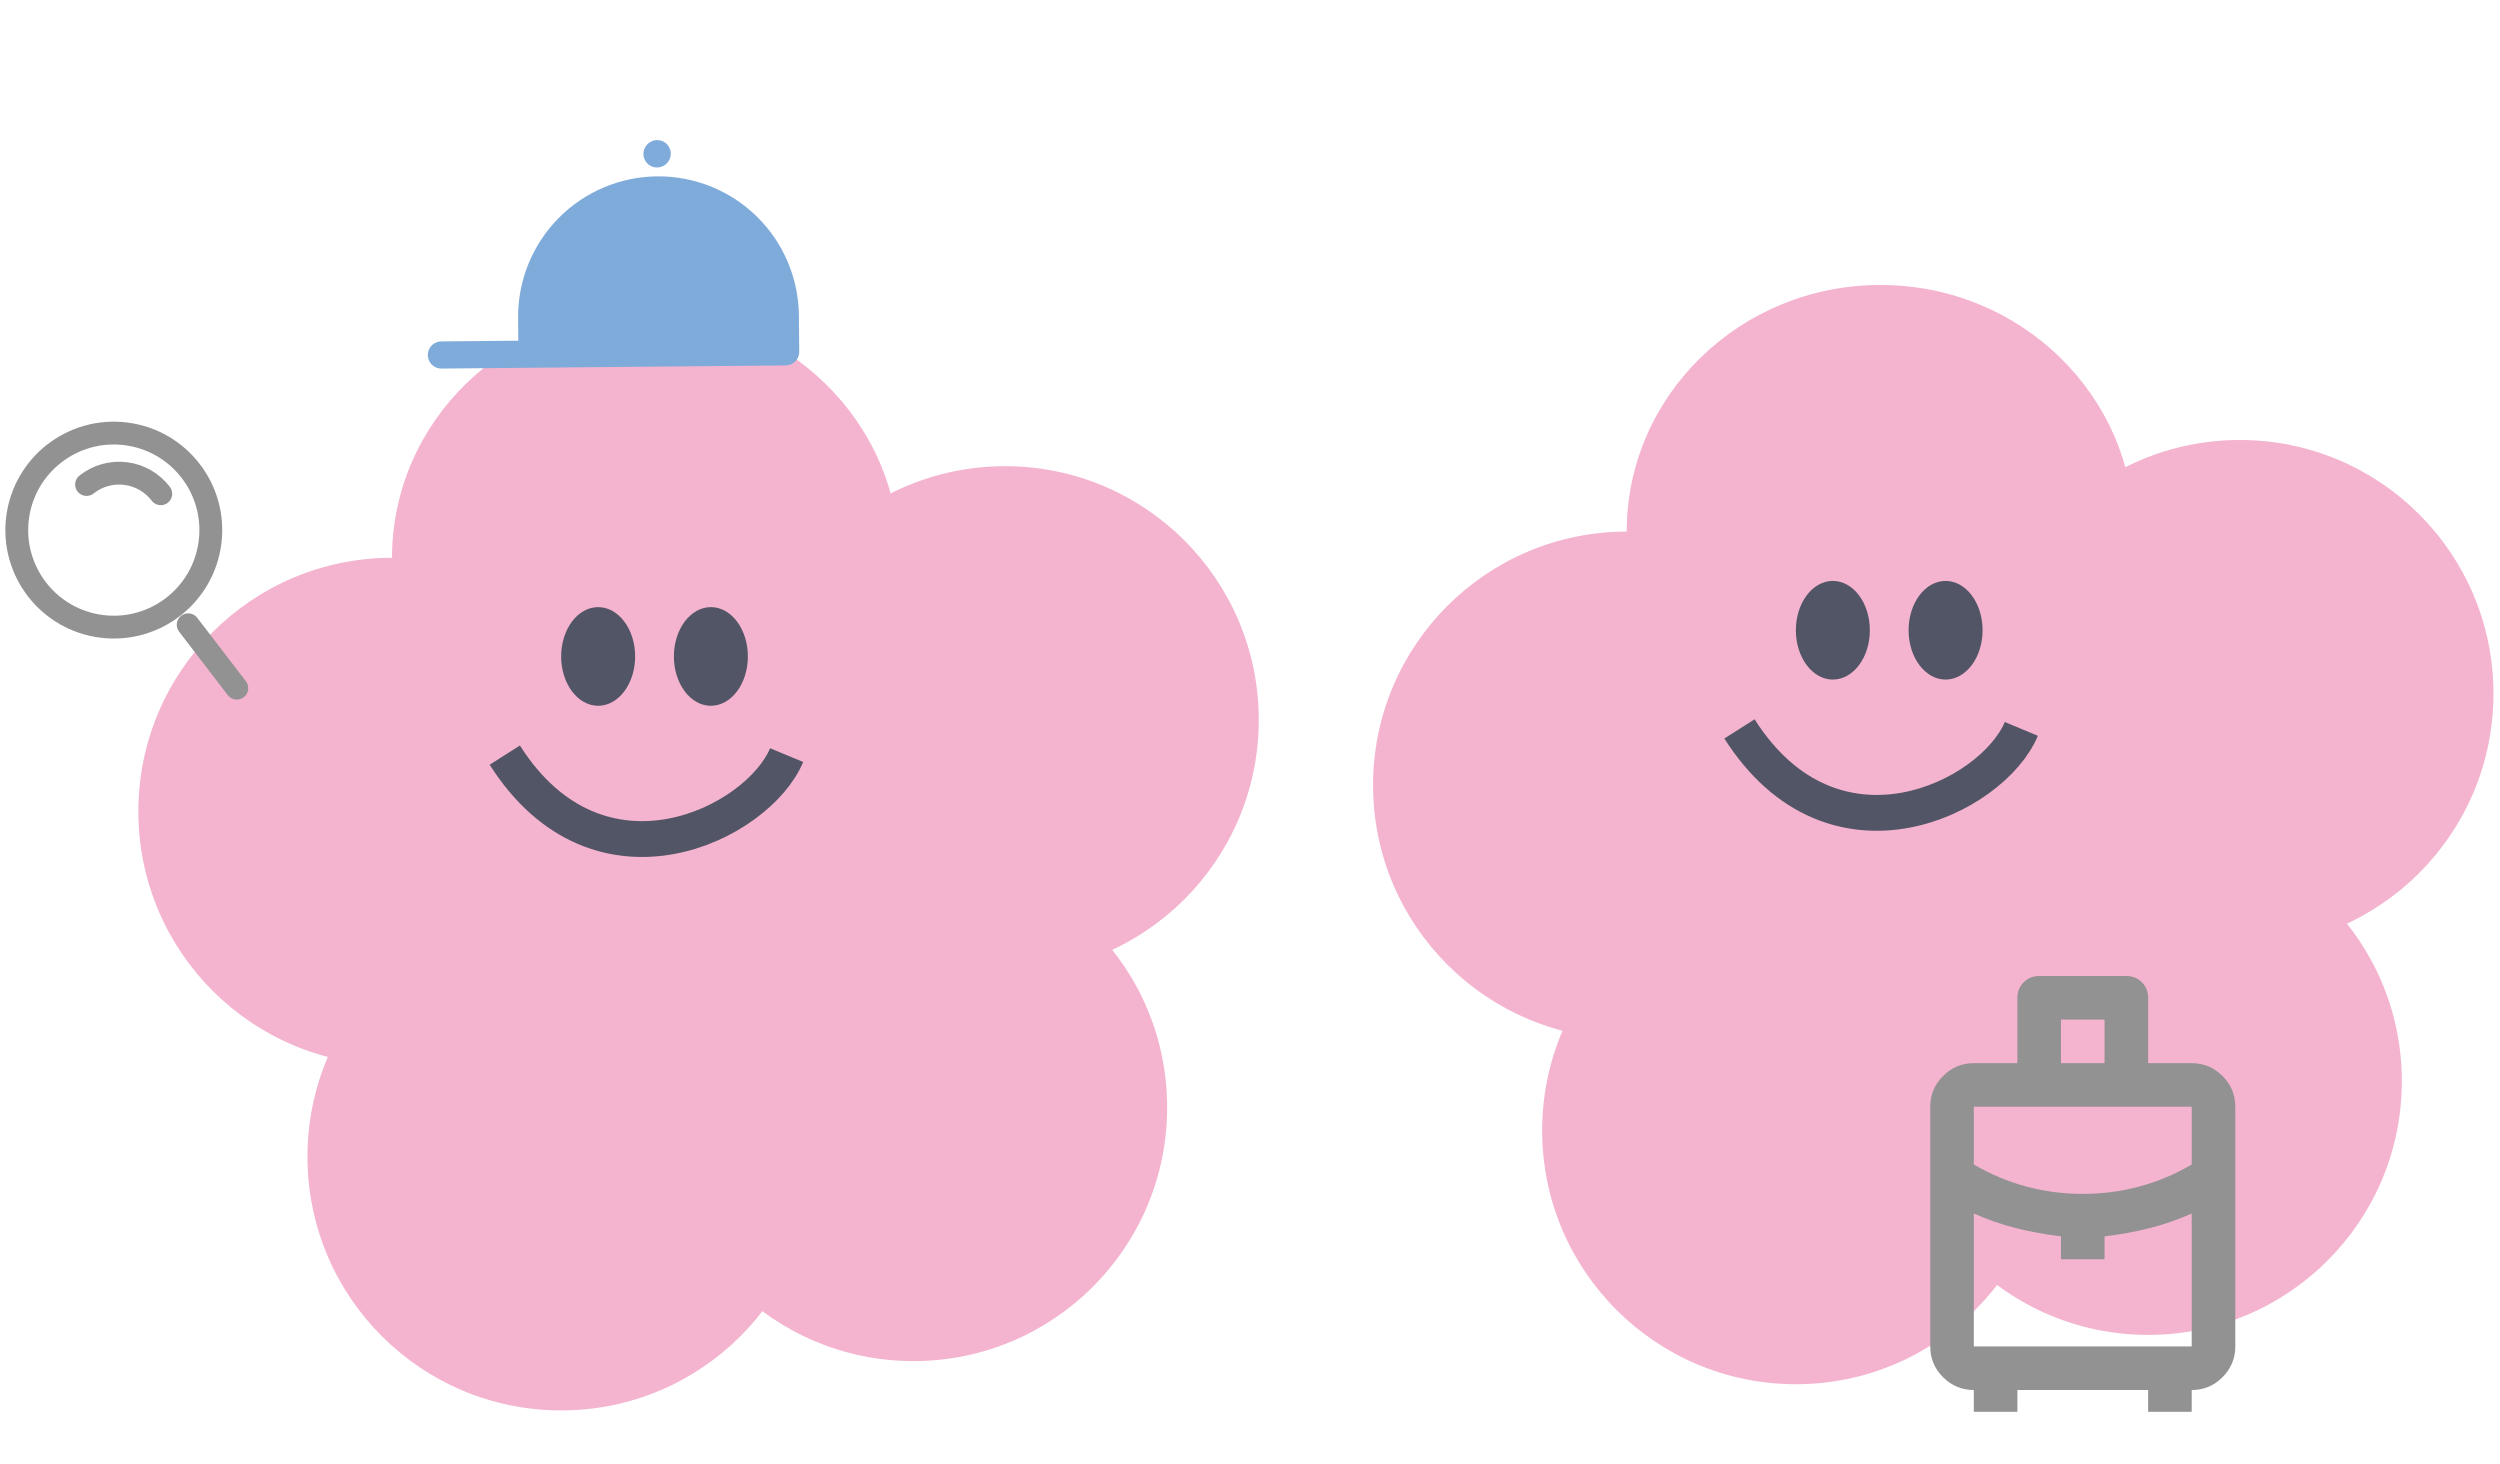 <svg width="193" height="113" viewBox="0 0 193 113" fill="none" xmlns="http://www.w3.org/2000/svg">
<ellipse cx="49.848" cy="43.062" rx="19.584" ry="19.04" fill="#F4B4CF"/>
<circle cx="30.265" cy="62.645" r="19.584" fill="#F4B4CF"/>
<circle cx="77.592" cy="55.574" r="19.584" fill="#F4B4CF"/>
<circle cx="70.52" cy="85.493" r="19.584" fill="#F4B4CF"/>
<circle cx="43.321" cy="89.301" r="19.584" fill="#F4B4CF"/>
<circle cx="50.937" cy="65.909" r="19.584" fill="#F4B4CF"/>
<path d="M38.969 58.294C46.247 69.745 58.523 63.595 60.728 58.294" stroke="#525566" stroke-width="2.767"/>
<ellipse cx="54.88" cy="50.678" rx="2.856" ry="3.808" fill="#525566"/>
<ellipse cx="46.177" cy="50.678" rx="2.856" ry="3.808" fill="#525566"/>
<path d="M7.858 48.356C11.963 48.868 15.705 45.956 16.217 41.851C16.729 37.746 13.816 34.004 9.712 33.492C5.607 32.98 1.865 35.893 1.353 39.997C0.841 44.102 3.754 47.844 7.858 48.356Z" stroke="#939292" stroke-width="1.762" stroke-linejoin="round"/>
<path d="M12.412 38.119C12.084 37.69 11.675 37.331 11.209 37.063C10.743 36.795 10.229 36.623 9.696 36.558C9.164 36.49 8.624 36.531 8.106 36.676C7.589 36.821 7.104 37.069 6.681 37.404M14.528 48.232L18.282 53.127" stroke="#939292" stroke-width="1.762" stroke-linecap="round" stroke-linejoin="round"/>
<path d="M41.071 27.341L41.046 24.544C41.022 21.947 42.031 19.448 43.85 17.595C45.669 15.742 48.15 14.688 50.747 14.664C53.343 14.64 55.843 15.649 57.696 17.468C59.549 19.288 60.603 21.768 60.627 24.365L60.652 27.162L41.071 27.341ZM41.071 27.341L34.078 27.405L41.071 27.341ZM50.721 11.88L50.735 11.865L50.721 11.88Z" fill="#7FABDA"/>
<path d="M41.071 27.341L41.046 24.544C41.022 21.947 42.031 19.448 43.85 17.595C45.669 15.742 48.15 14.688 50.747 14.664C53.343 14.64 55.843 15.649 57.696 17.468C59.549 19.288 60.603 21.768 60.627 24.365L60.652 27.162L41.071 27.341ZM41.071 27.341L34.078 27.405M50.721 11.88L50.735 11.865" stroke="#7FABDA" stroke-width="2.098" stroke-linecap="round" stroke-linejoin="round"/>
<ellipse cx="145.167" cy="41.04" rx="19.584" ry="19.04" fill="#F4B4CF"/>
<circle cx="125.584" cy="60.623" r="19.584" fill="#F4B4CF"/>
<circle cx="172.911" cy="53.551" r="19.584" fill="#F4B4CF"/>
<circle cx="165.838" cy="83.471" r="19.584" fill="#F4B4CF"/>
<circle cx="138.639" cy="87.278" r="19.584" fill="#F4B4CF"/>
<circle cx="146.255" cy="63.887" r="19.584" fill="#F4B4CF"/>
<path d="M134.287 56.271C141.566 67.723 153.841 61.573 156.047 56.271" stroke="#525566" stroke-width="2.767"/>
<ellipse cx="150.199" cy="48.655" rx="2.856" ry="3.808" fill="#525566"/>
<ellipse cx="141.496" cy="48.655" rx="2.856" ry="3.808" fill="#525566"/>
<path d="M152.379 108.991V107.309C151.454 107.309 150.662 106.98 150.004 106.321C149.345 105.663 149.016 104.871 149.015 103.944V85.441C149.015 84.516 149.344 83.724 150.004 83.066C150.663 82.407 151.455 82.078 152.379 82.076H155.743V77.03C155.743 76.553 155.905 76.154 156.228 75.832C156.551 75.51 156.95 75.349 157.425 75.348H164.154C164.631 75.348 165.03 75.509 165.353 75.832C165.676 76.155 165.837 76.555 165.836 77.03V82.076H169.2C170.126 82.076 170.918 82.406 171.577 83.066C172.237 83.725 172.566 84.517 172.565 85.441V103.944C172.565 104.87 172.236 105.662 171.577 106.321C170.919 106.981 170.127 107.31 169.2 107.309V108.991H165.836V107.309H155.743V108.991H152.379ZM159.108 82.076H162.472V78.712H159.108V82.076ZM160.79 92.169C162.276 92.169 163.727 91.98 165.143 91.603C166.559 91.225 167.912 90.657 169.2 89.898V85.441H152.379V89.898C153.669 90.655 155.022 91.224 156.438 91.603C157.854 91.981 159.305 92.171 160.79 92.169ZM159.108 97.216V95.45C157.93 95.309 156.781 95.099 155.659 94.819C154.538 94.538 153.444 94.16 152.379 93.683V103.944H169.2V93.683C168.135 94.16 167.042 94.538 165.92 94.819C164.799 95.099 163.649 95.309 162.472 95.45V97.216H159.108Z" fill="#939292"/>
</svg>

